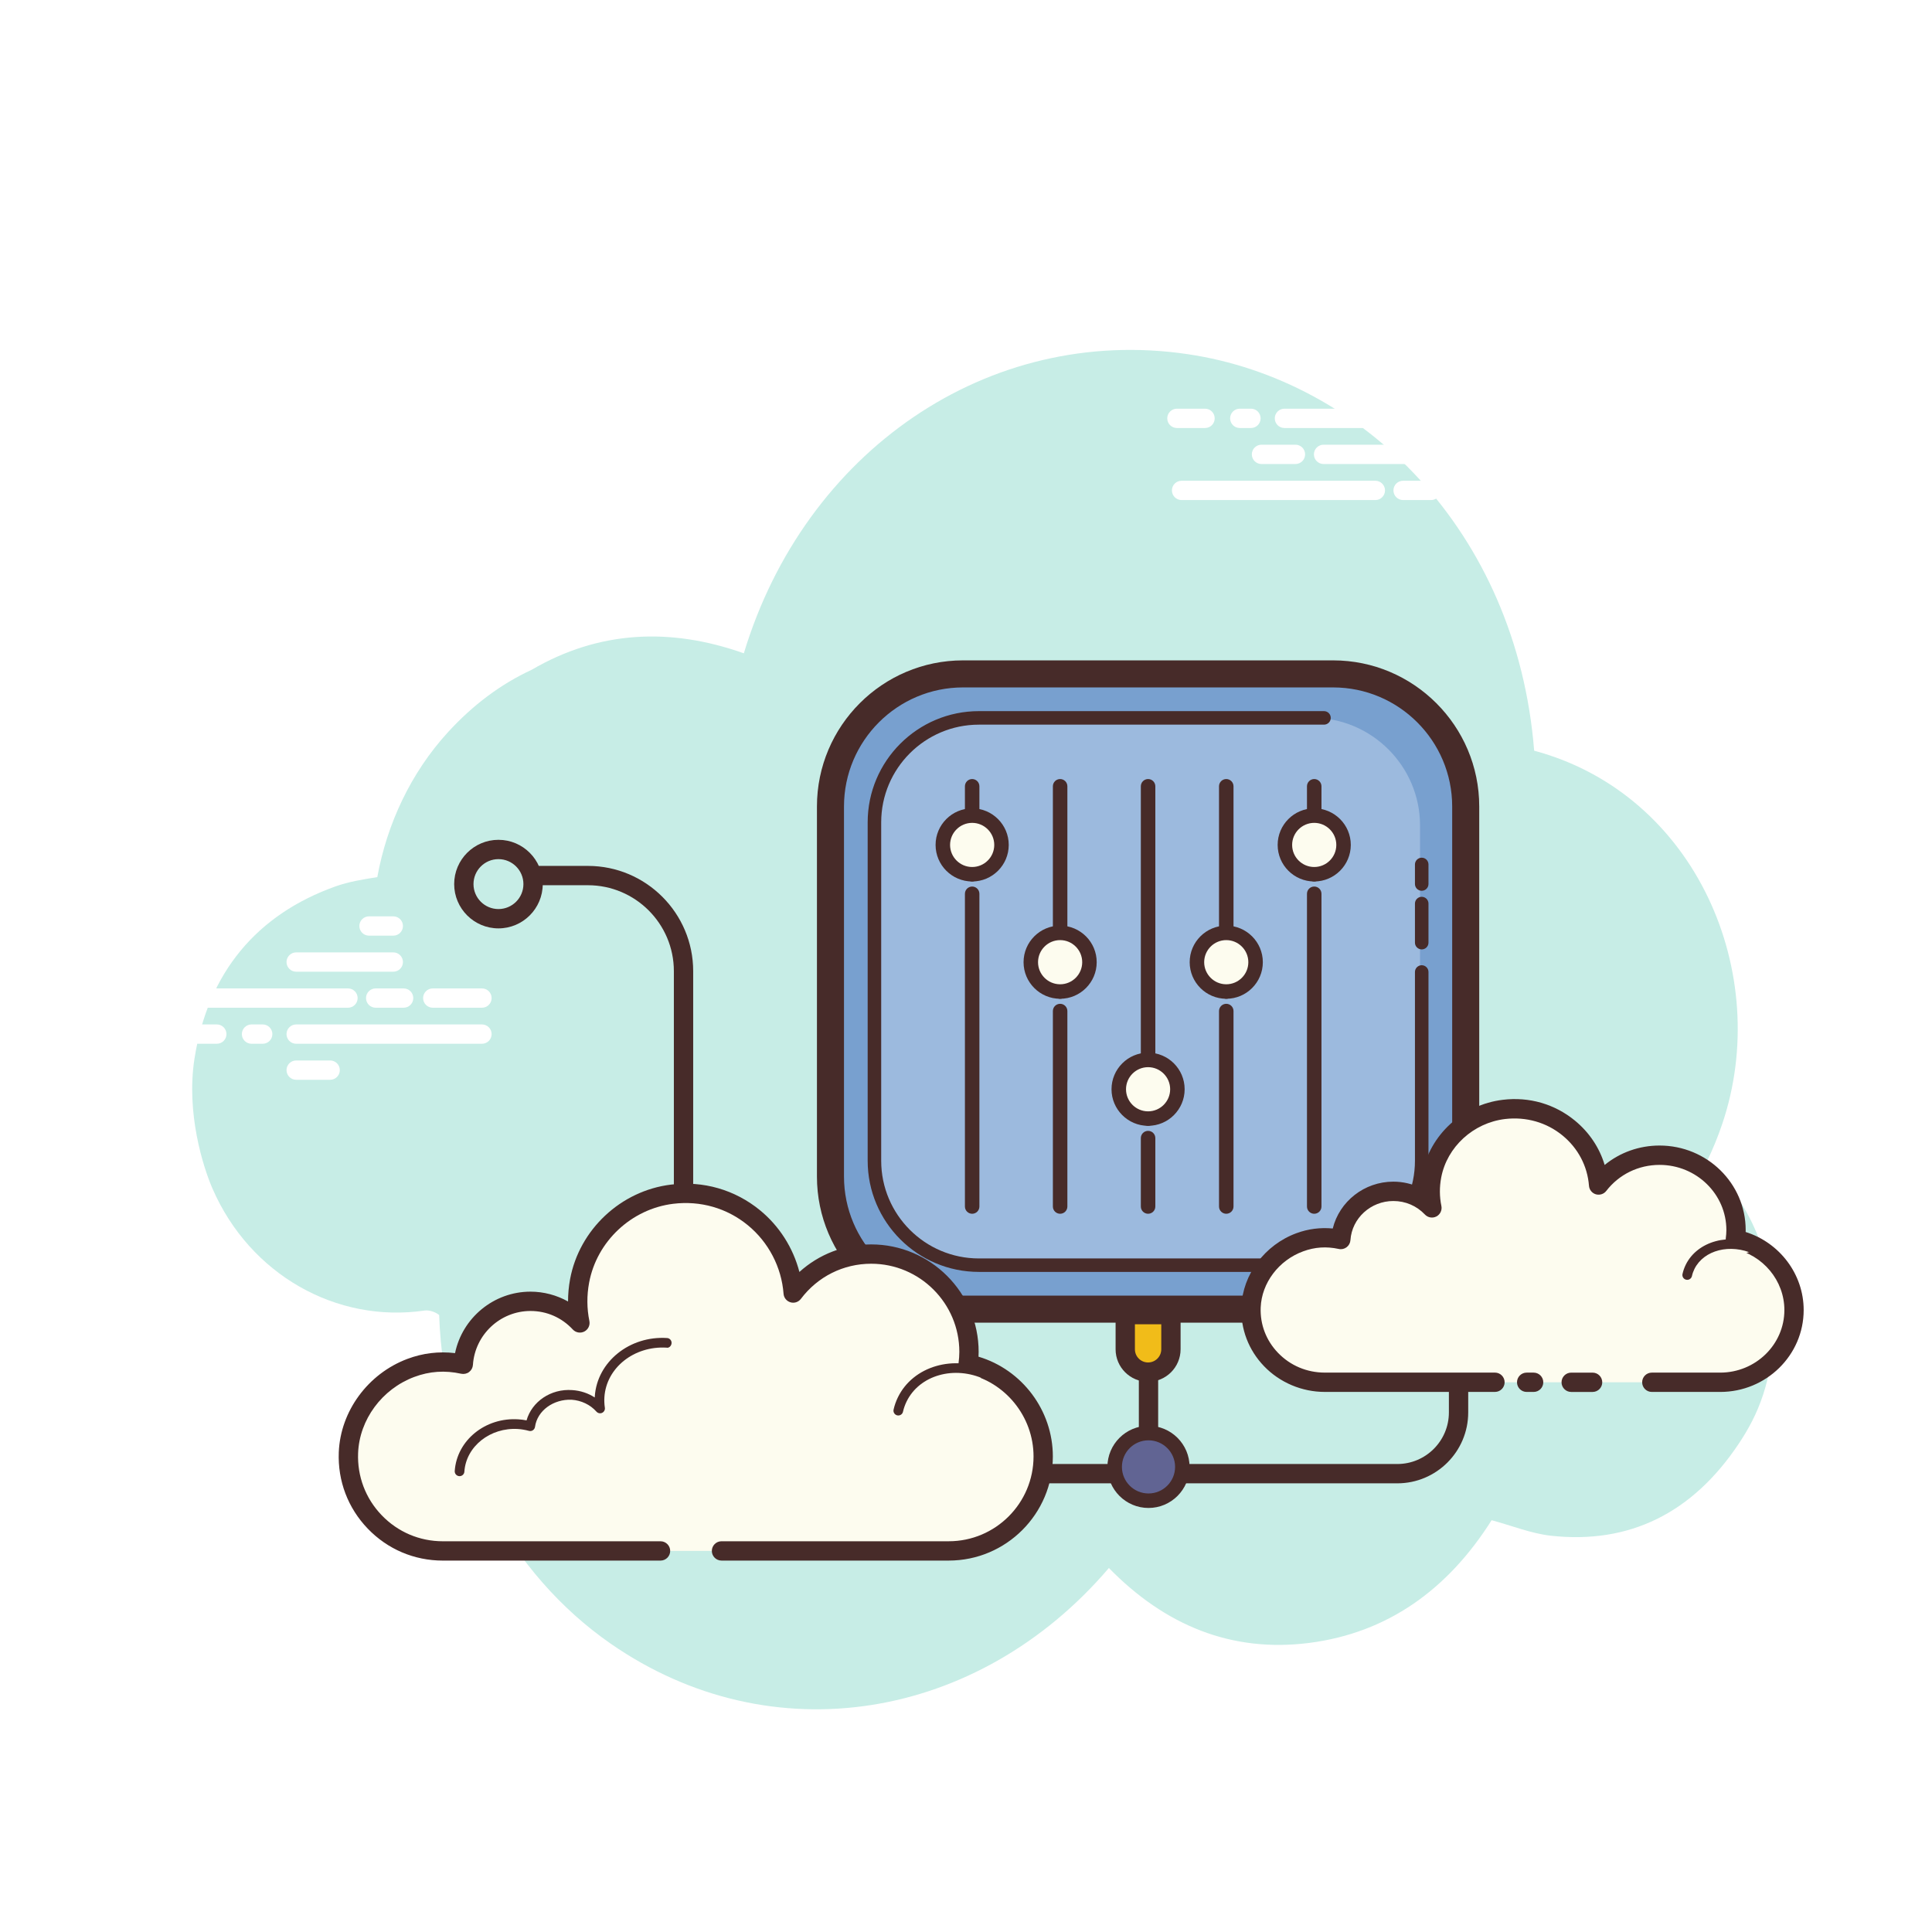 <svg width="125" height="125" viewBox="0 0 125 125" fill="none" xmlns="http://www.w3.org/2000/svg">
<g filter="url(#filter0_d)">
<path d="M110.431 71.155C110.806 70.385 111.139 69.575 111.426 68.726C114.717 59.014 109.74 47.379 99.26 44.57C98.127 30.34 88.127 20.579 76.834 18.913C63.907 17.006 52.066 25.218 48.126 38.269C43.377 36.586 38.75 36.791 34.389 39.34C32.41 40.255 30.6 41.605 28.976 43.381C26.593 45.989 25.043 49.28 24.411 52.75C23.476 52.898 22.558 53.045 21.691 53.355C16.641 55.166 13.455 58.894 12.581 64.509C12.037 68.005 13.135 71.493 13.748 72.901C16.166 78.47 21.775 81.626 27.474 80.791C27.758 80.75 28.17 80.878 28.414 81.083C28.715 89.983 33.036 97.854 39.519 102.35C49.92 109.565 63.303 107.343 71.745 97.449C75.362 101.149 79.668 102.946 84.725 102.294C89.754 101.645 93.659 98.87 96.507 94.358C97.824 94.711 99.071 95.221 100.361 95.363C105.414 95.915 109.516 93.906 112.526 89.363C113.679 87.624 114.767 85.37 114.767 81.42C114.769 77.351 113.152 73.643 110.431 71.155Z" fill="#C7EDE6"/>
<path d="M22.514 61.2H9.975C9.63 61.2 9.35 60.92 9.35 60.575C9.35 60.23 9.63 59.95 9.975 59.95H22.514C22.859 59.95 23.139 60.23 23.139 60.575C23.139 60.92 22.859 61.2 22.514 61.2ZM26.114 61.2H24.306C23.961 61.2 23.681 60.92 23.681 60.575C23.681 60.23 23.961 59.95 24.306 59.95H26.114C26.459 59.95 26.739 60.23 26.739 60.575C26.739 60.92 26.46 61.2 26.114 61.2ZM31.183 61.2H28C27.655 61.2 27.375 60.92 27.375 60.575C27.375 60.23 27.655 59.95 28 59.95H31.183C31.527 59.95 31.808 60.23 31.808 60.575C31.808 60.92 31.529 61.2 31.183 61.2ZM31.183 63.531H19.163C18.817 63.531 18.538 63.251 18.538 62.906C18.538 62.561 18.817 62.281 19.163 62.281H31.183C31.527 62.281 31.808 62.561 31.808 62.906C31.808 63.251 31.529 63.531 31.183 63.531ZM16.997 63.531H16.273C15.928 63.531 15.648 63.251 15.648 62.906C15.648 62.561 15.928 62.281 16.273 62.281H16.997C17.343 62.281 17.622 62.561 17.622 62.906C17.622 63.251 17.344 63.531 16.997 63.531ZM14.027 63.531H12.206C11.861 63.531 11.581 63.251 11.581 62.906C11.581 62.561 11.861 62.281 12.206 62.281H14.027C14.373 62.281 14.652 62.561 14.652 62.906C14.652 63.251 14.373 63.531 14.027 63.531ZM25.446 58.869H19.163C18.817 58.869 18.538 58.589 18.538 58.244C18.538 57.899 18.817 57.619 19.163 57.619H25.446C25.791 57.619 26.071 57.899 26.071 58.244C26.071 58.589 25.793 58.869 25.446 58.869ZM25.446 56.537H23.875C23.53 56.537 23.25 56.257 23.25 55.912C23.25 55.567 23.53 55.287 23.875 55.287H25.446C25.791 55.287 26.071 55.567 26.071 55.912C26.071 56.257 25.793 56.537 25.446 56.537ZM21.361 65.862H19.163C18.817 65.862 18.538 65.582 18.538 65.237C18.538 64.892 18.817 64.612 19.163 64.612H21.361C21.706 64.612 21.986 64.892 21.986 65.237C21.986 65.582 21.706 65.862 21.361 65.862ZM88.985 28.354H76.448C76.103 28.354 75.823 28.074 75.823 27.729C75.823 27.384 76.103 27.104 76.448 27.104H88.985C89.33 27.104 89.61 27.384 89.61 27.729C89.61 28.074 89.331 28.354 88.985 28.354ZM92.588 28.354H90.78C90.435 28.354 90.155 28.074 90.155 27.729C90.155 27.384 90.435 27.104 90.78 27.104H92.588C92.933 27.104 93.213 27.384 93.213 27.729C93.213 28.074 92.933 28.354 92.588 28.354ZM97.655 28.354H94.472C94.127 28.354 93.847 28.074 93.847 27.729C93.847 27.384 94.127 27.104 94.472 27.104H97.655C98 27.104 98.28 27.384 98.28 27.729C98.28 28.074 98 28.354 97.655 28.354ZM95.123 23.692H83.103C82.757 23.692 82.478 23.412 82.478 23.067C82.478 22.722 82.757 22.442 83.103 22.442H95.123C95.468 22.442 95.748 22.722 95.748 23.067C95.748 23.412 95.468 23.692 95.123 23.692ZM80.938 23.692H80.213C79.868 23.692 79.588 23.412 79.588 23.067C79.588 22.722 79.868 22.442 80.213 22.442H80.938C81.282 22.442 81.562 22.722 81.562 23.067C81.562 23.412 81.284 23.692 80.938 23.692ZM77.966 23.692H76.146C75.801 23.692 75.521 23.412 75.521 23.067C75.521 22.722 75.801 22.442 76.146 22.442H77.966C78.311 22.442 78.591 22.722 78.591 23.067C78.591 23.412 78.312 23.692 77.966 23.692ZM91.919 26.022H85.635C85.29 26.022 85.01 25.742 85.01 25.397C85.01 25.052 85.29 24.772 85.635 24.772H91.919C92.264 24.772 92.544 25.052 92.544 25.397C92.544 25.742 92.264 26.022 91.919 26.022Z" fill="white"/>
<path d="M91.919 23.692H90.347C90.002 23.692 89.722 23.412 89.722 23.067C89.722 22.722 90.002 22.442 90.347 22.442H91.919C92.264 22.442 92.544 22.722 92.544 23.067C92.544 23.412 92.264 23.692 91.919 23.692ZM83.816 26.022H81.618C81.272 26.022 80.993 25.742 80.993 25.397C80.993 25.052 81.272 24.772 81.618 24.772H83.816C84.161 24.772 84.441 25.052 84.441 25.397C84.441 25.742 84.161 26.022 83.816 26.022Z" fill="white"/>
<path d="M74.308 91.971C73.963 91.971 73.683 91.691 73.683 91.346V84.776C73.683 84.431 73.963 84.151 74.308 84.151C74.653 84.151 74.933 84.431 74.933 84.776V91.346C74.933 91.691 74.653 91.971 74.308 91.971Z" fill="#472B29"/>
<path d="M90.406 91.971H59.861C59.516 91.971 59.236 91.691 59.236 91.346C59.236 91.001 59.516 90.721 59.861 90.721H90.406C92.246 90.721 93.743 89.225 93.743 87.385V71.611C93.743 71.266 94.022 70.986 94.368 70.986C94.713 70.986 94.993 71.266 94.993 71.611V87.385C94.993 89.914 92.935 91.971 90.406 91.971Z" fill="#472B29"/>
<path d="M74.308 88.719C73.727 88.719 73.17 88.949 72.76 89.36C72.349 89.77 72.119 90.327 72.119 90.907C72.119 91.488 72.349 92.045 72.76 92.455C73.17 92.866 73.727 93.096 74.308 93.096C74.888 93.096 75.445 92.866 75.855 92.455C76.266 92.045 76.496 91.488 76.496 90.907C76.496 90.327 76.266 89.77 75.855 89.36C75.445 88.949 74.888 88.719 74.308 88.719Z" fill="#616493"/>
<path d="M74.308 93.565C72.843 93.565 71.65 92.373 71.65 90.907C71.65 89.442 72.843 88.25 74.308 88.25C75.772 88.25 76.965 89.442 76.965 90.907C76.965 92.373 75.772 93.565 74.308 93.565ZM74.308 89.188C73.359 89.188 72.588 89.959 72.588 90.907C72.588 91.856 73.359 92.627 74.308 92.627C75.256 92.627 76.028 91.856 76.028 90.907C76.028 89.959 75.255 89.188 74.308 89.188Z" fill="#472B29"/>
<path d="M72.802 81.055V83.299C72.802 84.111 73.468 84.776 74.28 84.776C75.093 84.776 75.757 84.111 75.757 83.299V81.055H72.802Z" fill="#F1BC19"/>
<path d="M74.281 85.401C73.121 85.401 72.179 84.459 72.179 83.299V81.055C72.179 80.71 72.459 80.43 72.804 80.43H75.759C76.104 80.43 76.384 80.71 76.384 81.055V83.299C76.382 84.459 75.44 85.401 74.281 85.401ZM73.429 81.68V83.299C73.429 83.769 73.811 84.151 74.281 84.151C74.751 84.151 75.134 83.769 75.134 83.299V81.68H73.429ZM67.37 81.111C67.34 81.111 67.31 81.104 67.281 81.088C67.19 81.039 67.155 80.925 67.204 80.835L68.409 78.584C68.459 78.493 68.574 78.455 68.662 78.506C68.754 78.555 68.789 78.669 68.74 78.759L67.535 81.01C67.501 81.075 67.436 81.111 67.37 81.111ZM66.394 81.244C66.364 81.244 66.334 81.236 66.305 81.22C66.214 81.171 66.179 81.058 66.228 80.968L67.791 78.043C67.84 77.951 67.955 77.915 68.045 77.965C68.136 78.014 68.171 78.128 68.123 78.218L66.559 81.143C66.525 81.206 66.46 81.244 66.394 81.244ZM65.416 81.144C65.386 81.144 65.356 81.136 65.328 81.12C65.236 81.071 65.201 80.958 65.25 80.868L66.815 77.943C66.864 77.851 66.979 77.816 67.069 77.865C67.16 77.914 67.195 78.028 67.146 78.118L65.581 81.043C65.547 81.108 65.483 81.144 65.416 81.144ZM64.44 81.178C64.41 81.178 64.38 81.17 64.351 81.154C64.26 81.105 64.225 80.991 64.274 80.901L65.839 77.976C65.889 77.885 66.004 77.848 66.093 77.899C66.184 77.948 66.219 78.061 66.17 78.151L64.605 81.076C64.571 81.141 64.506 81.178 64.44 81.178ZM63.462 81.21C63.432 81.21 63.403 81.203 63.374 81.186C63.282 81.138 63.248 81.024 63.296 80.934L64.86 78.009C64.909 77.918 65.024 77.881 65.114 77.931C65.205 77.98 65.24 78.094 65.191 78.184L63.627 81.109C63.595 81.174 63.53 81.21 63.462 81.21ZM62.486 81.045C62.456 81.045 62.426 81.038 62.398 81.021C62.306 80.973 62.271 80.859 62.32 80.769L63.884 77.845C63.932 77.754 64.047 77.718 64.138 77.768C64.229 77.816 64.264 77.93 64.215 78.02L62.651 80.944C62.619 81.009 62.553 81.045 62.486 81.045Z" fill="#472B29"/>
<path d="M86.251 80.701H62.31C57.591 80.701 53.731 76.84 53.731 72.122V48.18C53.731 43.461 57.593 39.601 62.31 39.601H86.251C90.97 39.601 94.83 43.462 94.83 48.18V72.121C94.83 76.84 90.97 80.701 86.251 80.701Z" fill="#78A0CF"/>
<path d="M86.251 81.576H62.31C57.097 81.576 52.856 77.335 52.856 72.122V48.18C52.856 42.967 57.097 38.726 62.31 38.726H86.251C91.465 38.726 95.706 42.969 95.706 48.18V72.121C95.706 77.336 91.465 81.576 86.251 81.576ZM62.31 40.476C58.062 40.476 54.606 43.932 54.606 48.18V72.121C54.606 76.369 58.062 79.825 62.31 79.825H86.251C90.5 79.825 93.956 76.369 93.956 72.121V48.18C93.956 43.932 90.5 40.476 86.251 40.476H62.31Z" fill="#472B29"/>
<path opacity="0.47" d="M84.925 77.638H63.636C59.812 77.638 56.685 74.509 56.685 70.686V49.398C56.685 45.574 59.814 42.446 63.636 42.446H84.925C88.749 42.446 91.876 45.575 91.876 49.398V70.686C91.876 74.51 88.748 77.638 84.925 77.638Z" fill="#C5D8EF"/>
<path d="M85.229 78.292H63.333C59.365 78.292 56.138 75.066 56.138 71.099V49.203C56.138 45.236 59.365 42.01 63.333 42.01H85.662C85.904 42.01 86.1 42.205 86.1 42.447C86.1 42.69 85.904 42.885 85.662 42.885H63.333C59.847 42.885 57.013 45.721 57.013 49.205V71.101C57.013 74.585 59.847 77.421 63.333 77.421H85.229C88.714 77.421 91.547 74.585 91.547 71.101V58.887C91.547 58.646 91.744 58.45 91.985 58.45C92.226 58.45 92.422 58.645 92.422 58.887V71.101C92.422 75.066 89.195 78.292 85.229 78.292Z" fill="#472B29"/>
<path d="M91.985 57.426C91.744 57.426 91.547 57.231 91.547 56.989V54.46C91.547 54.219 91.744 54.023 91.985 54.023C92.226 54.023 92.422 54.218 92.422 54.46V56.989C92.422 57.231 92.228 57.426 91.985 57.426ZM91.985 53.633C91.744 53.633 91.547 53.438 91.547 53.195V51.93C91.547 51.689 91.744 51.493 91.985 51.493C92.226 51.493 92.422 51.688 92.422 51.93V53.195C92.422 53.436 92.228 53.633 91.985 53.633ZM74.281 68.84C74.022 68.84 73.812 68.63 73.812 68.371V46.873C73.812 46.614 74.022 46.404 74.281 46.404C74.54 46.404 74.75 46.614 74.75 46.873V68.37C74.75 68.63 74.54 68.84 74.281 68.84ZM74.281 74.53C74.022 74.53 73.812 74.32 73.812 74.061V69.635C73.812 69.376 74.022 69.166 74.281 69.166C74.54 69.166 74.75 69.376 74.75 69.635V74.061C74.75 74.32 74.54 74.53 74.281 74.53ZM62.899 53.031C62.64 53.031 62.43 52.821 62.43 52.563V46.873C62.43 46.614 62.64 46.404 62.899 46.404C63.157 46.404 63.367 46.614 63.367 46.873V52.563C63.367 52.821 63.157 53.031 62.899 53.031ZM62.899 74.53C62.64 74.53 62.43 74.32 62.43 74.061V53.828C62.43 53.569 62.64 53.359 62.899 53.359C63.157 53.359 63.367 53.569 63.367 53.828V74.062C63.367 74.32 63.157 74.53 62.899 74.53ZM68.59 60.62C68.331 60.62 68.121 60.41 68.121 60.151V46.873C68.121 46.614 68.331 46.404 68.59 46.404C68.849 46.404 69.059 46.614 69.059 46.873V60.15C69.059 60.41 68.849 60.62 68.59 60.62ZM68.59 74.53C68.331 74.53 68.121 74.32 68.121 74.061V61.415C68.121 61.156 68.331 60.946 68.59 60.946C68.849 60.946 69.059 61.156 69.059 61.415V74.061C69.059 74.32 68.849 74.53 68.59 74.53Z" fill="#472B29"/>
<path d="M62.899 48.769C62.395 48.769 61.913 48.968 61.557 49.324C61.201 49.68 61.001 50.163 61.001 50.666C61.001 51.169 61.201 51.652 61.557 52.008C61.913 52.364 62.395 52.564 62.899 52.564C63.402 52.564 63.885 52.364 64.24 52.008C64.596 51.652 64.796 51.169 64.796 50.666C64.796 50.163 64.596 49.68 64.24 49.324C63.885 48.968 63.402 48.769 62.899 48.769Z" fill="#FDFCEF"/>
<path d="M62.899 53.031C61.595 53.031 60.532 51.97 60.532 50.666C60.532 49.361 61.594 48.3 62.899 48.3C64.204 48.3 65.265 49.361 65.265 50.666C65.265 51.971 64.204 53.031 62.899 53.031ZM62.899 49.239C62.111 49.239 61.47 49.88 61.47 50.667C61.47 51.455 62.111 52.095 62.899 52.095C63.686 52.095 64.328 51.455 64.328 50.667C64.328 49.88 63.686 49.239 62.899 49.239Z" fill="#472B29"/>
<path d="M68.59 56.356C68.087 56.356 67.604 56.556 67.248 56.912C66.892 57.268 66.692 57.751 66.692 58.254C66.692 58.757 66.892 59.24 67.248 59.596C67.604 59.952 68.087 60.151 68.59 60.151C69.093 60.151 69.576 59.952 69.932 59.596C70.288 59.24 70.487 58.757 70.487 58.254C70.487 57.751 70.288 57.268 69.932 56.912C69.576 56.556 69.093 56.356 68.59 56.356Z" fill="#FDFCEF"/>
<path d="M68.59 60.62C67.286 60.62 66.224 59.559 66.224 58.254C66.224 56.949 67.285 55.888 68.59 55.888C69.895 55.888 70.956 56.949 70.956 58.254C70.956 59.559 69.894 60.62 68.59 60.62ZM68.59 56.825C67.802 56.825 67.161 57.467 67.161 58.254C67.161 59.041 67.802 59.683 68.59 59.683C69.377 59.683 70.019 59.041 70.019 58.254C70.019 57.467 69.377 56.825 68.59 56.825Z" fill="#472B29"/>
<path d="M74.28 64.576C73.777 64.576 73.294 64.776 72.938 65.132C72.582 65.488 72.382 65.97 72.382 66.474C72.382 66.977 72.582 67.46 72.938 67.815C73.294 68.171 73.777 68.371 74.28 68.371C74.783 68.371 75.266 68.171 75.622 67.815C75.978 67.46 76.177 66.977 76.177 66.474C76.177 65.97 75.978 65.488 75.622 65.132C75.266 64.776 74.783 64.576 74.28 64.576Z" fill="#FDFCEF"/>
<path d="M74.281 68.84C72.978 68.84 71.915 67.779 71.915 66.474C71.915 65.169 72.976 64.107 74.281 64.107C75.586 64.107 76.646 65.169 76.646 66.474C76.646 67.779 75.585 68.84 74.281 68.84ZM74.281 65.046C73.494 65.046 72.853 65.687 72.853 66.475C72.853 67.262 73.494 67.904 74.281 67.904C75.069 67.904 75.709 67.262 75.709 66.475C75.709 65.687 75.069 65.046 74.281 65.046Z" fill="#472B29"/>
<path d="M85.03 53.031C84.771 53.031 84.561 52.821 84.561 52.563V46.873C84.561 46.614 84.771 46.404 85.03 46.404C85.289 46.404 85.499 46.614 85.499 46.873V52.563C85.499 52.821 85.289 53.031 85.03 53.031ZM85.03 74.53C84.771 74.53 84.561 74.32 84.561 74.061V53.828C84.561 53.569 84.771 53.359 85.03 53.359C85.289 53.359 85.499 53.569 85.499 53.828V74.062C85.499 74.32 85.289 74.53 85.03 74.53Z" fill="#472B29"/>
<path d="M79.339 60.62C79.08 60.62 78.87 60.41 78.87 60.151V46.873C78.87 46.614 79.08 46.404 79.339 46.404C79.597 46.404 79.808 46.614 79.808 46.873V60.15C79.808 60.41 79.597 60.62 79.339 60.62ZM79.339 74.53C79.08 74.53 78.87 74.32 78.87 74.061V61.415C78.87 61.156 79.08 60.946 79.339 60.946C79.597 60.946 79.808 61.156 79.808 61.415V74.061C79.808 74.32 79.597 74.53 79.339 74.53Z" fill="#472B29"/>
<path d="M85.03 48.769C84.527 48.769 84.044 48.968 83.688 49.324C83.332 49.68 83.132 50.163 83.132 50.666C83.132 51.169 83.332 51.652 83.688 52.008C84.044 52.364 84.527 52.564 85.03 52.564C85.533 52.564 86.016 52.364 86.372 52.008C86.728 51.652 86.927 51.169 86.927 50.666C86.927 50.163 86.728 49.68 86.372 49.324C86.016 48.968 85.533 48.769 85.03 48.769Z" fill="#FDFCEF"/>
<path d="M85.03 53.031C83.726 53.031 82.664 51.97 82.664 50.666C82.664 49.361 83.725 48.3 85.03 48.3C86.335 48.3 87.396 49.361 87.396 50.666C87.395 51.971 86.334 53.031 85.03 53.031ZM85.03 49.239C84.243 49.239 83.601 49.88 83.601 50.667C83.601 51.455 84.243 52.095 85.03 52.095C85.817 52.095 86.459 51.455 86.459 50.667C86.459 49.88 85.817 49.239 85.03 49.239Z" fill="#472B29"/>
<path d="M79.339 56.356C78.835 56.356 78.353 56.556 77.997 56.912C77.641 57.268 77.441 57.751 77.441 58.254C77.441 58.757 77.641 59.24 77.997 59.596C78.353 59.952 78.835 60.151 79.339 60.151C79.842 60.151 80.325 59.952 80.68 59.596C81.036 59.24 81.236 58.757 81.236 58.254C81.236 57.751 81.036 57.268 80.68 56.912C80.325 56.556 79.842 56.356 79.339 56.356Z" fill="#FDFCEF"/>
<path d="M79.339 60.62C78.035 60.62 76.972 59.559 76.972 58.254C76.972 56.949 78.034 55.888 79.339 55.888C80.642 55.888 81.705 56.949 81.705 58.254C81.705 59.559 80.644 60.62 79.339 60.62ZM79.339 56.825C78.551 56.825 77.91 57.466 77.91 58.254C77.91 59.041 78.551 59.683 79.339 59.683C80.126 59.683 80.767 59.041 80.767 58.254C80.767 57.466 80.126 56.825 79.339 56.825ZM44.224 80.468C43.879 80.468 43.599 80.188 43.599 79.843V58.833C43.599 55.768 41.105 53.274 38.04 53.274H34.891C34.546 53.274 34.266 52.994 34.266 52.649C34.266 52.304 34.546 52.024 34.891 52.024H38.04C41.794 52.024 44.849 55.078 44.849 58.833V79.844C44.849 80.189 44.569 80.468 44.224 80.468Z" fill="#472B29"/>
<path d="M32.25 56.066C30.67 56.066 29.385 54.781 29.385 53.201C29.385 51.621 30.67 50.336 32.25 50.336C33.83 50.336 35.115 51.621 35.115 53.201C35.115 54.781 33.83 56.066 32.25 56.066ZM32.25 51.586C31.36 51.586 30.635 52.31 30.635 53.201C30.635 54.093 31.36 54.816 32.25 54.816C33.14 54.816 33.865 54.093 33.865 53.201C33.865 52.31 33.14 51.586 32.25 51.586Z" fill="#472B29"/>
<path d="M46.681 96.343C46.681 96.343 61.295 96.343 61.384 96.343C64.759 96.343 67.494 93.606 67.494 90.231C67.494 87.288 65.411 84.83 62.639 84.251C62.671 83.994 62.693 83.733 62.693 83.466C62.693 79.972 59.859 77.138 56.364 77.138C54.3 77.138 52.472 78.13 51.318 79.659C51.023 75.768 47.546 72.766 43.48 73.264C40.506 73.628 38.047 75.927 37.5 78.871C37.325 79.817 37.343 80.733 37.517 81.593C36.72 80.734 35.585 80.194 34.321 80.194C32.009 80.194 30.12 81.995 29.971 84.27C28.921 84.038 27.779 84.053 26.575 84.505C24.275 85.369 22.637 87.534 22.541 89.989C22.405 93.475 25.191 96.345 28.648 96.345C28.91 96.345 29.832 96.345 30.045 96.345H42.734" fill="#FDFCEF"/>
<path d="M61.384 96.969H46.681C46.336 96.969 46.056 96.689 46.056 96.344C46.056 95.999 46.336 95.719 46.681 95.719H61.384C64.409 95.719 66.87 93.257 66.87 90.232C66.87 87.65 65.037 85.391 62.513 84.864C62.195 84.797 61.98 84.499 62.02 84.176C62.049 83.941 62.069 83.707 62.069 83.466C62.069 80.321 59.51 77.763 56.365 77.763C54.568 77.763 52.909 78.592 51.818 80.036C51.661 80.243 51.394 80.334 51.142 80.258C50.894 80.185 50.715 79.966 50.696 79.707C50.566 77.985 49.722 76.367 48.383 75.27C47.029 74.16 45.315 73.671 43.559 73.885C40.851 74.217 38.614 76.314 38.116 78.986C37.961 79.82 37.966 80.655 38.133 81.469C38.188 81.743 38.055 82.021 37.805 82.15C37.556 82.277 37.252 82.224 37.061 82.019C36.345 81.246 35.373 80.82 34.324 80.82C32.362 80.82 30.726 82.355 30.598 84.312C30.585 84.495 30.495 84.661 30.349 84.77C30.203 84.881 30.015 84.917 29.839 84.881C28.786 84.65 27.793 84.716 26.797 85.09C24.711 85.874 23.254 87.851 23.169 90.012C23.11 91.521 23.652 92.951 24.696 94.036C25.74 95.121 27.144 95.72 28.65 95.72H42.736C43.081 95.72 43.361 96 43.361 96.345C43.361 96.69 43.081 96.97 42.736 96.97H28.649C26.8 96.97 25.076 96.236 23.794 94.903C22.512 93.571 21.846 91.816 21.919 89.965C22.023 87.307 23.806 84.879 26.356 83.921C27.358 83.545 28.39 83.422 29.441 83.547C29.913 81.27 31.939 79.57 34.322 79.57C35.179 79.57 36.015 79.795 36.752 80.206C36.752 79.725 36.796 79.241 36.885 78.758C37.481 75.556 40.161 73.042 43.404 72.645C45.505 72.383 47.553 72.977 49.172 74.303C50.428 75.332 51.319 76.742 51.721 78.296C52.986 77.151 54.62 76.513 56.364 76.513C60.197 76.513 63.318 79.632 63.318 83.466C63.318 83.571 63.315 83.675 63.309 83.777C66.126 84.618 68.119 87.247 68.119 90.232C68.119 93.947 65.097 96.969 61.384 96.969Z" fill="#472B29"/>
<path d="M43.14 82.881C40.88 82.733 38.934 84.294 38.795 86.368C38.778 86.625 38.789 86.879 38.826 87.125C38.39 86.633 37.745 86.299 37.004 86.25C35.648 86.161 34.476 87.056 34.306 88.275C34.06 88.208 33.803 88.163 33.536 88.145C31.559 88.015 29.856 89.381 29.734 91.196" fill="#FDFCEF"/>
<path d="M29.734 91.507C29.726 91.507 29.719 91.507 29.712 91.506C29.54 91.495 29.41 91.346 29.421 91.174C29.555 89.19 31.407 87.68 33.556 87.832C33.725 87.842 33.895 87.865 34.068 87.899C34.409 86.687 35.64 85.837 37.024 85.939C37.555 85.972 38.054 86.139 38.479 86.416C38.48 86.392 38.481 86.371 38.483 86.347C38.634 84.105 40.736 82.415 43.16 82.57C43.333 82.581 43.462 82.73 43.451 82.902C43.44 83.075 43.288 83.235 43.119 83.192C41.026 83.072 39.233 84.491 39.105 86.39C39.09 86.62 39.1 86.851 39.134 87.08C39.155 87.216 39.083 87.351 38.958 87.41C38.833 87.469 38.684 87.437 38.591 87.334C38.194 86.885 37.608 86.604 36.981 86.562C35.818 86.517 34.763 87.256 34.615 88.319C34.602 88.407 34.553 88.487 34.477 88.537C34.403 88.587 34.309 88.601 34.224 88.577C33.984 88.512 33.746 88.472 33.515 88.456C31.723 88.344 30.155 89.576 30.045 91.216C30.035 91.381 29.898 91.507 29.734 91.507Z" fill="#472B29"/>
<path d="M63.858 84.968C61.734 83.966 59.278 84.675 58.371 86.551C58.259 86.784 58.175 87.025 58.12 87.269" fill="#FDFCEF"/>
<path d="M58.12 87.581C58.097 87.581 58.074 87.579 58.05 87.574C57.883 87.535 57.776 87.368 57.815 87.199C57.876 86.927 57.97 86.664 58.09 86.414C59.069 84.389 61.715 83.612 63.99 84.684C64.146 84.759 64.214 84.944 64.14 85.1C64.066 85.256 63.88 85.321 63.724 85.25C61.756 84.32 59.483 84.968 58.653 86.685C58.553 86.892 58.475 87.111 58.424 87.336C58.392 87.484 58.264 87.581 58.12 87.581Z" fill="#472B29"/>
<path d="M106.872 85.434C109.226 85.434 111.269 85.434 111.297 85.434C113.935 85.434 116.074 83.341 116.074 80.76C116.074 78.507 114.446 76.629 112.28 76.185C112.305 75.987 112.322 75.789 112.322 75.585C112.322 72.911 110.107 70.744 107.376 70.744C105.764 70.744 104.335 71.502 103.432 72.672C103.201 69.696 100.485 67.4 97.308 67.781C94.984 68.06 93.061 69.817 92.634 72.07C92.496 72.793 92.511 73.494 92.647 74.151C92.025 73.495 91.138 73.081 90.15 73.081C88.343 73.081 86.866 74.459 86.75 76.199C85.929 76.021 85.036 76.032 84.096 76.377C82.299 77.037 81.019 78.694 80.944 80.573C80.838 83.239 83.015 85.434 85.716 85.434C85.921 85.434 86.642 85.434 86.809 85.434H96.726H106.872ZM98.775 85.434H99.225H98.775Z" fill="#FDFCEF"/>
<path d="M111.297 86.058H106.872C106.527 86.058 106.247 85.778 106.247 85.433C106.247 85.088 106.527 84.808 106.872 84.808H111.297C113.586 84.808 115.449 82.992 115.449 80.76C115.449 78.855 114.064 77.187 112.154 76.797C111.834 76.731 111.617 76.43 111.659 76.105C111.681 75.935 111.696 75.761 111.696 75.585C111.696 73.26 109.757 71.368 107.375 71.368C106.01 71.368 104.752 71.982 103.925 73.053C103.767 73.258 103.499 73.341 103.251 73.271C103.004 73.196 102.827 72.978 102.807 72.721C102.709 71.446 102.101 70.291 101.096 69.466C100.06 68.617 98.741 68.242 97.38 68.4C95.323 68.646 93.623 70.202 93.246 72.183C93.129 72.802 93.132 73.421 93.257 74.023C93.314 74.297 93.183 74.575 92.935 74.705C92.688 74.833 92.384 74.783 92.192 74.58C91.657 74.016 90.931 73.705 90.149 73.705C88.688 73.705 87.468 74.818 87.373 76.238C87.36 76.421 87.27 76.586 87.125 76.696C86.98 76.805 86.797 76.848 86.618 76.807C85.817 76.635 85.064 76.683 84.31 76.963C82.733 77.542 81.63 79.002 81.566 80.595C81.522 81.69 81.92 82.731 82.686 83.527C83.48 84.353 84.555 84.807 85.714 84.807H96.724C97.069 84.807 97.349 85.087 97.349 85.432C97.349 85.777 97.069 86.057 96.724 86.057H85.714C84.233 86.057 82.8 85.451 81.784 84.393C80.78 83.35 80.26 81.982 80.317 80.546C80.401 78.452 81.832 76.541 83.879 75.788C84.641 75.507 85.429 75.408 86.229 75.483C86.659 73.738 88.265 72.453 90.147 72.453C90.764 72.453 91.369 72.595 91.915 72.857C91.926 72.555 91.961 72.252 92.019 71.948C92.495 69.437 94.639 67.467 97.231 67.157C98.938 66.95 100.587 67.43 101.889 68.496C102.824 69.262 103.486 70.257 103.821 71.373C104.81 70.565 106.052 70.116 107.374 70.116C110.446 70.116 112.945 72.568 112.945 75.582C112.945 75.625 112.945 75.666 112.944 75.71C115.149 76.403 116.697 78.445 116.697 80.757C116.699 83.682 114.275 86.058 111.297 86.058ZM99.225 86.058H98.775C98.43 86.058 98.15 85.778 98.15 85.433C98.15 85.088 98.43 84.808 98.775 84.808H99.225C99.57 84.808 99.85 85.088 99.85 85.433C99.85 85.778 99.571 86.058 99.225 86.058Z" fill="#472B29"/>
<path d="M113.591 76.85C111.931 76.084 110.033 76.581 109.35 77.963C109.265 78.134 109.204 78.311 109.163 78.491" fill="#FDFCEF"/>
<path d="M109.163 78.805C109.14 78.805 109.118 78.802 109.095 78.797C108.926 78.76 108.82 78.593 108.858 78.424C108.904 78.22 108.974 78.019 109.069 77.825C109.825 76.295 111.914 75.726 113.722 76.567C113.879 76.64 113.948 76.825 113.875 76.981C113.801 77.139 113.617 77.206 113.46 77.134C111.956 76.439 110.239 76.871 109.63 78.101C109.558 78.249 109.502 78.403 109.469 78.56C109.436 78.706 109.306 78.805 109.163 78.805ZM103.04 86.059H101.656C101.311 86.059 101.031 85.779 101.031 85.434C101.031 85.089 101.311 84.809 101.656 84.809H103.04C103.385 84.809 103.665 85.089 103.665 85.434C103.665 85.779 103.385 86.059 103.04 86.059Z" fill="#472B29"/>
</g>
<defs>
<filter id="filter0_d" x="-4" y="0" width="133" height="133" filterUnits="userSpaceOnUse" color-interpolation-filters="sRGB">
<feFlood flood-opacity="0" result="BackgroundImageFix"/>
<feColorMatrix in="SourceAlpha" type="matrix" values="0 0 0 0 0 0 0 0 0 0 0 0 0 0 0 0 0 0 127 0"/>
<feOffset dy="4"/>
<feGaussianBlur stdDeviation="2"/>
<feColorMatrix type="matrix" values="0 0 0 0 0 0 0 0 0 0 0 0 0 0 0 0 0 0 0.25 0"/>
<feBlend mode="normal" in2="BackgroundImageFix" result="effect1_dropShadow"/>
<feBlend mode="normal" in="SourceGraphic" in2="effect1_dropShadow" result="shape"/>
</filter>
</defs>
</svg>
